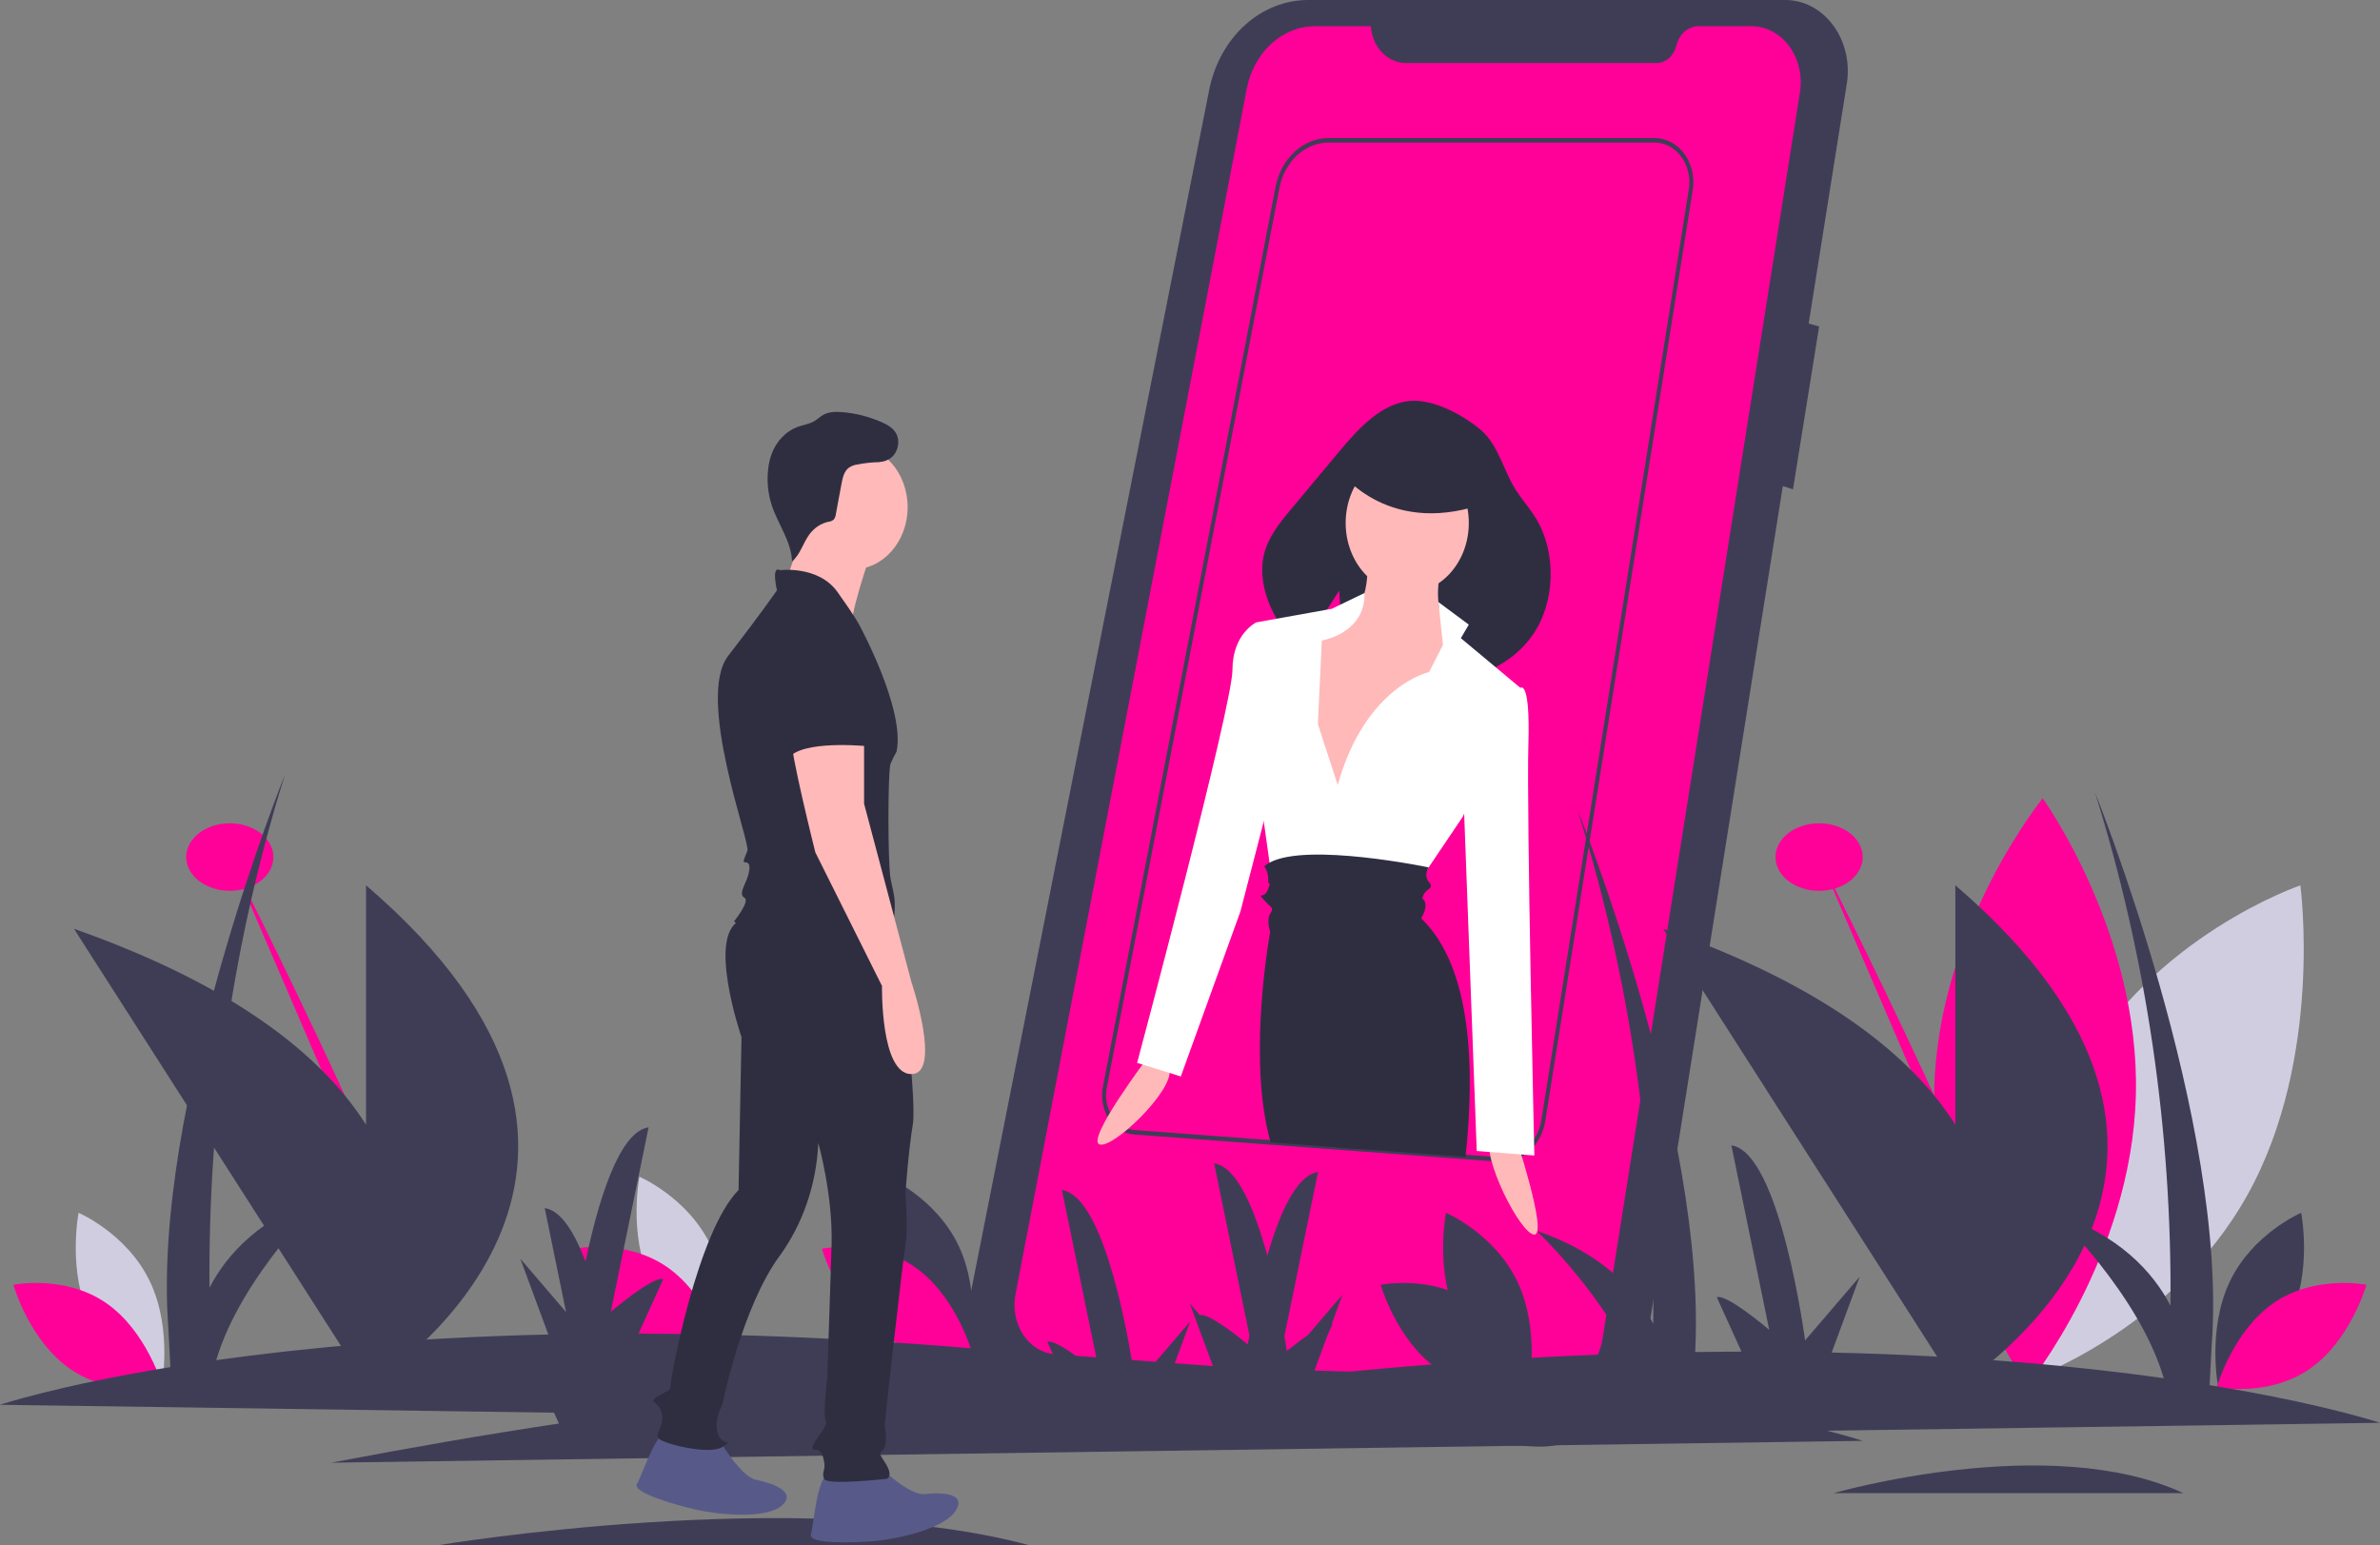 <svg width="613" height="398" viewBox="0 0 613 398" fill="none" xmlns="http://www.w3.org/2000/svg">
<rect x="0" y="0" width="613" height="398" fill="#808080" stroke="none"/>
<g clip-path="url(#clip0)">
<path d="M459.723 0.001H336.909C330.983 0.001 325.233 2.294 320.604 6.504C315.975 10.714 312.744 16.59 311.44 23.167L249.385 336.262C248.708 339.677 248.696 343.219 249.35 346.64C250.004 350.061 251.308 353.278 253.17 356.065C255.032 358.852 257.408 361.142 260.131 362.774C262.853 364.406 265.857 365.341 268.931 365.514L395.184 372.589C401.945 372.968 408.595 370.536 413.895 365.747C419.195 360.958 422.782 354.139 423.987 346.563L459.189 125.201L461.808 126.052L468.543 84.096L465.847 83.329L475.673 21.539C476.094 18.893 475.997 16.173 475.388 13.574C474.778 10.975 473.673 8.562 472.149 6.505C470.626 4.448 468.723 2.798 466.575 1.674C464.427 0.55 462.087 -0.022 459.723 0.001V0.001Z" fill="#3F3D56"/>
<path d="M353.077 6.75H338.741C334.624 6.75 330.631 8.352 327.425 11.289C324.218 14.227 321.991 18.323 321.114 22.899L261.549 333.439C261.206 335.227 261.206 337.078 261.55 338.866C261.894 340.654 262.572 342.336 263.54 343.798C264.507 345.26 265.741 346.468 267.156 347.338C268.572 348.208 270.135 348.72 271.741 348.84L397.586 358.222C401.136 358.486 404.648 357.255 407.451 354.762C410.253 352.269 412.151 348.69 412.782 344.707L463.609 23.733C463.938 21.655 463.862 19.521 463.387 17.48C462.911 15.44 462.048 13.543 460.858 11.924C459.668 10.304 458.179 9.001 456.498 8.107C454.817 7.214 452.984 6.75 451.128 6.75H437.528C436.212 6.75 434.932 7.244 433.888 8.155C432.843 9.065 432.091 10.342 431.749 11.788C431.447 13.065 430.783 14.192 429.861 14.996C428.939 15.8 427.809 16.236 426.647 16.236H362.083C359.807 16.236 357.616 15.259 355.946 13.5C354.276 11.742 353.252 9.331 353.077 6.75L353.077 6.75Z" fill="#FF0099"/>
<path d="M534.98 276.165C515.341 311.463 521.37 355.877 521.37 355.877C521.37 355.877 559.237 343.062 578.875 307.764C598.514 272.467 592.485 228.053 592.485 228.053C592.485 228.053 554.618 240.868 534.98 276.165Z" fill="#D0CDE1"/>
<path d="M550.12 282.118C549.034 323.872 522.191 356.846 522.191 356.846C522.191 356.846 497.109 322.124 498.195 280.37C499.281 238.616 526.123 205.642 526.123 205.642C526.123 205.642 551.206 240.364 550.12 282.118Z" fill="#FF0099"/>
<path d="M59.184 229.455C65.386 229.455 70.413 225.563 70.413 220.761C70.413 215.959 65.386 212.067 59.184 212.067C52.983 212.067 47.955 215.959 47.955 220.761C47.955 225.563 52.983 229.455 59.184 229.455Z" fill="#FF0099"/>
<path d="M59.184 220.761C59.184 220.761 112.522 326.178 111.118 341.393Z" fill="#FF0099"/>
<path d="M94.275 228.033V289.7C83.102 272.09 60.817 253.958 19.057 239.239L94.275 356.76V357.653C94.275 357.653 94.417 357.566 94.681 357.396L94.809 357.596C94.809 357.596 94.917 357.432 95.109 357.117C103.872 351.343 177.369 299.279 94.275 228.033Z" fill="#3F3D56"/>
<path d="M468.537 229.455C474.739 229.455 479.766 225.563 479.766 220.761C479.766 215.959 474.739 212.067 468.537 212.067C462.335 212.067 457.308 215.959 457.308 220.761C457.308 225.563 462.335 229.455 468.537 229.455Z" fill="#FF0099"/>
<path d="M468.537 220.761C468.537 220.761 521.875 326.178 520.471 341.393Z" fill="#FF0099"/>
<path d="M503.628 228.033V289.7C492.455 272.09 470.17 253.958 428.41 239.239L503.628 356.76V357.653C503.628 357.653 503.77 357.566 504.034 357.396L504.162 357.596C504.162 357.596 504.27 357.432 504.462 357.117C513.225 351.343 586.722 299.279 503.628 228.033Z" fill="#3F3D56"/>
<path d="M23.189 339.654C29.085 352.09 41.597 357.429 41.597 357.429C41.597 357.429 44.55 342.604 38.655 330.168C32.76 317.732 20.248 312.393 20.248 312.393C20.248 312.393 17.294 327.218 23.189 339.654Z" fill="#D0CDE1"/>
<path d="M27.241 335.562C37.885 342.846 41.984 357.314 41.984 357.314C41.984 357.314 28.827 359.972 18.183 352.688C7.54 345.405 3.441 330.937 3.441 330.937C3.441 330.937 16.598 328.279 27.241 335.562Z" fill="#FF0099"/>
<path d="M375.376 339.654C381.271 352.09 393.783 357.429 393.783 357.429C393.783 357.429 396.737 342.604 390.842 330.168C384.946 317.732 372.434 312.393 372.434 312.393C372.434 312.393 369.481 327.218 375.376 339.654Z" fill="#3F3D56"/>
<path d="M379.428 335.562C390.071 342.846 394.171 357.314 394.171 357.314C394.171 357.314 381.013 359.972 370.37 352.688C359.727 345.405 355.627 330.937 355.627 330.937C355.627 330.937 368.785 328.279 379.428 335.562Z" fill="#3F3D56"/>
<path d="M231.439 330.364C237.334 342.801 249.846 348.139 249.846 348.139C249.846 348.139 252.8 333.315 246.904 320.879C241.009 308.442 228.497 303.104 228.497 303.104C228.497 303.104 225.544 317.928 231.439 330.364Z" fill="#3F3D56"/>
<path d="M235.491 326.273C246.134 333.557 250.233 348.024 250.233 348.024C250.233 348.024 237.076 350.683 226.433 343.399C215.79 336.115 211.69 321.647 211.69 321.647C211.69 321.647 224.848 318.989 235.491 326.273Z" fill="#FF0099"/>
<path d="M167.637 330.364C173.532 342.801 186.044 348.139 186.044 348.139C186.044 348.139 188.998 333.315 183.103 320.879C177.207 308.442 164.696 303.104 164.696 303.104C164.696 303.104 161.742 317.928 167.637 330.364Z" fill="#D0CDE1"/>
<path d="M171.689 326.273C182.332 333.557 186.431 348.024 186.431 348.024C186.431 348.024 173.274 350.683 162.631 343.399C151.988 336.115 147.888 321.647 147.888 321.647C147.888 321.647 161.046 318.989 171.689 326.273Z" fill="#FF0099"/>
<path d="M589.75 339.654C583.855 352.09 571.343 357.429 571.343 357.429C571.343 357.429 568.389 342.604 574.285 330.168C580.18 317.732 592.692 312.393 592.692 312.393C592.692 312.393 595.646 327.218 589.75 339.654Z" fill="#3F3D56"/>
<path d="M585.698 335.562C575.055 342.846 570.956 357.314 570.956 357.314C570.956 357.314 584.113 359.972 594.757 352.688C605.4 345.405 609.499 330.937 609.499 330.937C609.499 330.937 596.342 328.279 585.698 335.562Z" fill="#FF0099"/>
<path d="M613 366.488C613 366.488 598.319 361.54 569.118 356.784L569.643 346.621C574.039 289.391 539.594 204.131 539.594 204.131C552.861 246.548 559.442 291.296 559.034 336.315C554.466 327.508 545.725 318.061 529.061 312.423C529.061 312.423 550.881 333.174 557.305 354.993C535.286 351.896 506.758 349.18 471.775 348.384L478.984 328.858L464.926 345.256C464.926 345.256 458.528 296.755 445.944 295.029L455.682 342.529C455.682 342.529 444.689 333.158 442.187 334.147L448.538 348.153C444.633 348.162 440.66 348.196 436.617 348.255C439.631 291.096 406.376 208.776 406.376 208.776C419.643 251.193 426.224 295.941 425.816 340.96C421.248 332.152 412.507 322.705 395.842 317.068C395.842 317.068 410.845 331.336 419.633 348.65C397.537 349.346 373.559 350.811 347.709 353.286C344.709 353.186 341.658 353.1 338.557 353.029L341.931 343.891L343.236 341.012C343.164 340.986 343.089 340.968 343.014 340.958L345.766 333.503L336.825 343.931C334.816 345.317 332.8 346.894 331.435 347.997C331.289 347.02 331.085 345.702 330.822 344.124L339.479 301.894C333.902 302.659 329.541 312.612 326.413 323.458C323.251 311.786 318.682 300.49 312.726 299.673L321.798 343.927C321.65 344.762 321.515 345.551 321.393 346.284C318.605 343.998 311.186 338.146 309.052 338.771L306.439 335.723L312.747 352.809C309.721 352.824 306.656 352.854 303.552 352.898C303.037 352.833 302.522 352.768 302.007 352.703L306.561 340.368L296.56 352.033C294.932 351.836 293.31 351.642 291.694 351.453C289.613 338.816 283.52 307.91 273.521 306.539L282.514 350.411C281.026 350.248 279.544 350.088 278.069 349.932C274.857 347.556 271.1 345.129 269.764 345.657L271.388 349.239C231.344 345.203 195.695 343.585 164.462 343.508L170.813 329.502C168.311 328.513 157.318 337.885 157.318 337.885L167.056 290.384C159.23 291.457 153.798 310.618 150.808 324.956C147.997 317.524 144.493 311.758 140.302 311.183L145.788 337.945L134.016 324.213L141.225 343.74C106.242 344.535 77.715 347.252 55.695 350.348C62.119 328.529 83.939 307.778 83.939 307.778C67.275 313.416 58.534 322.863 53.966 331.67C53.558 286.651 60.139 241.903 73.406 199.486C73.406 199.486 38.962 284.746 43.356 341.976L43.882 352.139C14.681 356.895 0 361.843 0 361.843L142.701 363.878L143.965 366.665C125.196 369.499 105.649 372.863 85.323 376.757L479.782 371.133C479.782 371.133 476.702 370.096 470.579 368.519L613 366.488Z" fill="#3F3D56"/>
<path d="M112.921 398C112.921 398 206.837 382.324 265.025 398Z" fill="#3F3D56"/>
<path d="M472.253 384.604C472.253 384.604 527.878 368.557 562.341 384.604Z" fill="#3F3D56"/>
<path d="M386.864 299.263C386.621 299.263 386.377 299.254 386.133 299.236L377.429 298.586L292.134 292.229C290.716 292.125 289.342 291.633 288.127 290.795C286.912 289.957 285.893 288.798 285.157 287.416C283.962 285.207 283.568 282.557 284.058 280.024L328.552 48.065C329.245 44.526 330.974 41.361 333.457 39.087C335.939 36.813 339.027 35.566 342.214 35.549H426.162C427.623 35.55 429.065 35.915 430.389 36.619C431.712 37.323 432.883 38.349 433.819 39.624C434.756 40.898 435.435 42.392 435.81 43.998C436.184 45.604 436.243 47.284 435.985 48.919L398.02 288.664C397.67 290.866 396.823 292.927 395.562 294.644L395.456 294.934L395.346 294.935C394.415 296.127 393.297 297.113 392.051 297.843L391.989 297.876C390.4 298.789 388.644 299.264 386.864 299.263ZM342.214 36.711C339.259 36.725 336.397 37.882 334.096 39.99C331.795 42.098 330.192 45.032 329.549 48.312L285.056 280.271C284.649 282.418 284.951 284.66 285.904 286.569C286.856 288.479 288.393 289.924 290.221 290.628C290.862 290.872 291.529 291.02 292.203 291.07L386.199 298.077C388.037 298.215 389.874 297.789 391.519 296.844L391.577 296.814C392.704 296.155 393.715 295.267 394.559 294.194L394.725 293.973C395.902 292.395 396.692 290.493 397.016 288.457L434.98 48.713L435.482 48.816L434.98 48.713C435.212 47.245 435.158 45.737 434.823 44.295C434.487 42.853 433.877 41.513 433.036 40.368C432.195 39.224 431.144 38.303 429.956 37.671C428.768 37.039 427.473 36.711 426.162 36.711H342.214Z" fill="#3F3D56"/>
<path d="M295.796 272.122C295.796 272.122 279.779 293.371 283.145 294.758C286.512 296.146 302.23 280.963 301.219 275.595L295.796 272.122Z" fill="#FFB9B9"/>
<path d="M390.075 291.814C390.075 291.814 398.771 317.999 395.19 317.999C391.609 317.999 381.378 297.633 383.936 292.978L390.075 291.814Z" fill="#FFB9B9"/>
<path d="M395.485 133.323C394.049 131.013 392.283 128.995 390.768 126.752C387.274 121.58 386.066 114.689 381.378 110.723C376.739 106.799 369.378 102.937 363.573 103.246C355.923 103.654 349.854 110.405 344.58 116.722C340.55 121.55 336.52 126.377 332.489 131.205C329.574 134.697 326.551 138.405 325.5 143.07C324.49 147.554 325.475 152.371 327.324 156.494C329.246 160.677 331.941 164.337 335.224 167.221C339.271 160.882 344.941 152.129 344.941 152.129L346.262 173.901C353.118 176.486 360.484 176.994 367.71 176.423L369.85 167.496L372.096 175.929C380.731 174.626 389.406 171.235 394.751 163.57C400.661 155.096 400.975 142.155 395.485 133.323Z" fill="#2F2E41"/>
<path d="M362.451 152.746C371.209 152.746 378.309 144.67 378.309 134.708C378.309 124.746 371.209 116.67 362.451 116.67C353.693 116.67 346.594 124.746 346.594 134.708C346.594 144.67 353.693 152.746 362.451 152.746Z" fill="#FFB9B9"/>
<path d="M352.221 143.436C352.221 143.436 353.244 157.401 346.594 158.565C339.944 159.729 332.782 158.565 332.782 163.22C332.782 167.875 337.897 210.352 337.897 210.352L350.686 209.188L368.59 189.404L378.309 167.875C378.309 167.875 366.544 162.056 371.659 144.6L352.221 143.436Z" fill="#FFB9B9"/>
<path d="M344.547 202.205L339.432 186.495L340.455 164.965C340.455 164.965 351.687 163.22 351.442 152.746L343.013 156.819L323.574 160.31V180.676C323.574 180.676 316.924 192.895 324.597 205.115L328.178 230.717L365.009 227.808L376.774 210.352L391.609 177.185L376.263 164.384L378.309 160.892L370.482 155.086L371.659 166.129L368.078 173.112C368.078 173.112 351.709 176.603 344.547 202.205Z" fill="white"/>
<path d="M326.644 161.474L323.574 160.311C323.574 160.311 317.436 163.22 317.436 172.53C317.436 181.84 292.882 273.776 292.882 273.776L304.136 277.267L319.482 234.79L328.69 199.296L326.644 161.474Z" fill="white"/>
<path d="M387.517 177.185H391.609C391.609 177.185 394.167 174.857 393.655 191.732C393.144 208.606 395.19 297.633 395.19 297.633L380.355 296.469L376.775 200.46L387.517 177.185Z" fill="white"/>
<path d="M377.463 298.007L349.508 295.922L342.714 295.417L327.243 294.262C327.009 293.316 326.804 292.497 326.641 291.812C321.527 270.283 327.157 240.029 327.157 240.029C327.157 240.029 326.131 237.12 327.157 235.372C328.177 233.625 327.667 234.211 325.62 231.883C323.573 229.555 325.62 231.883 326.641 228.974C327.667 226.06 326.641 228.974 326.641 226.646C326.694 225.377 326.33 224.131 325.62 223.151C326.042 222.773 326.501 222.454 326.988 222.199C336.722 216.892 367.964 223.424 367.964 223.424C367.964 223.424 367.944 223.453 367.908 223.511C367.663 223.917 366.734 225.694 368.077 227.227C369.613 228.974 367.056 228.974 366.545 230.716C366.03 232.463 366.545 230.716 367.056 232.463C367.566 234.211 366.03 236.533 366.03 236.533C379.198 249.121 379.893 275.439 377.463 298.007Z" fill="#2F2E41"/>
<path d="M349.507 295.922L342.714 295.417C343.867 289.455 344.546 285.994 344.546 285.994L349.507 295.922Z" fill="#2F2E41"/>
<path d="M345.315 121.616C345.315 121.616 358.103 139.072 383.68 129.18L376.519 114.633L359.638 108.815L345.315 121.616Z" fill="#2F2E41"/>
<path d="M227.119 378.341C227.119 378.341 234.345 385.264 238.149 384.831C241.953 384.399 249.18 384.399 246.137 389.158C243.094 393.917 230.542 396.513 225.217 396.946C219.891 397.379 208.1 397.811 208.861 395.215C209.622 392.619 210.382 380.505 213.425 379.639C216.468 378.774 227.119 378.341 227.119 378.341Z" fill="#575A89"/>
<path d="M185.639 371.545C185.639 371.545 190.965 380.422 194.731 381.168C198.497 381.914 205.458 384.123 201.402 387.777C197.347 391.431 184.643 390.095 179.412 388.883C174.18 387.672 162.72 384.484 164.067 382.216C165.413 379.948 169.008 368.512 172.143 368.609C175.279 368.706 185.639 371.545 185.639 371.545Z" fill="#575A89"/>
<path d="M231.352 244.586C231.352 244.586 236.247 282.722 235.106 289.645C233.965 296.567 233.204 307.384 233.204 307.384C233.204 307.384 233.965 316.47 233.204 320.797C232.444 325.123 227.879 366.227 227.879 367.092C227.879 367.957 228.64 370.553 227.879 372.717C227.118 374.88 225.597 373.149 227.879 376.611C230.161 380.072 228.64 380.937 228.259 380.937C227.879 380.937 213.045 382.668 212.284 380.937C211.523 379.207 212.664 378.774 212.284 376.611C211.904 374.447 211.523 374.015 210.763 373.582C210.002 373.149 208.48 374.015 209.621 371.851C210.762 369.688 213.425 367.092 212.664 365.794C211.904 364.496 213.045 354.977 213.045 354.977C213.045 354.977 213.805 333.777 214.186 320.797C214.566 307.817 210.763 294.404 210.763 294.404C210.289 305.024 206.821 315.189 200.873 323.393C190.983 336.805 186.039 361.9 186.039 361.9C186.039 361.9 183.756 365.794 184.897 369.255C186.039 372.717 189.462 370.553 186.039 372.717C182.615 374.88 170.824 371.851 169.683 370.553C168.542 369.255 171.204 367.525 170.443 364.063C169.683 360.602 166.64 361.467 169.302 359.737C171.965 358.006 172.726 358.439 172.726 356.708C172.726 354.977 179.572 317.335 190.223 306.519L190.983 267.146C190.983 267.146 181.474 239.455 191.364 236.859C201.253 234.263 231.352 244.586 231.352 244.586Z" fill="#2F2E41"/>
<path d="M224.456 142.106C224.456 142.106 217.99 160.278 219.511 162.874C221.033 165.469 200.873 154.22 200.873 154.22C200.873 154.22 207.339 136.048 207.339 133.885C207.339 131.722 224.456 142.106 224.456 142.106Z" fill="#FFB9B9"/>
<path d="M219.701 146.648C227.474 146.648 233.775 139.481 233.775 130.64C233.775 121.798 227.474 114.631 219.701 114.631C211.929 114.631 205.628 121.798 205.628 130.64C205.628 139.481 211.929 146.648 219.701 146.648Z" fill="#FFB9B9"/>
<path d="M200.873 146.865C200.873 146.865 210.763 145.567 215.707 152.489C220.652 159.412 221.413 161.143 221.413 161.143C221.413 161.143 233.204 182.776 230.922 193.593C230.366 194.569 229.858 195.58 229.401 196.621C228.64 198.352 228.64 222.581 229.401 226.475C230.161 230.369 230.922 231.667 230.161 237.292C229.401 242.917 236.247 252.003 228.259 253.733C220.272 255.464 214.186 254.166 211.523 250.272C208.861 246.378 211.143 243.782 202.775 243.782C194.407 243.782 189.082 237.292 189.082 237.292C189.082 237.292 193.266 232.1 191.744 231.235C190.223 230.369 191.744 228.206 192.505 226.043C193.266 223.879 193.266 222.149 192.124 222.149C190.983 222.149 191.744 221.283 192.505 219.12C193.266 216.957 179.192 179.747 187.56 168.931C195.928 158.114 200.112 152.057 200.112 152.057C200.112 152.057 198.591 145.567 200.873 146.865Z" fill="#2F2E41"/>
<path d="M222.554 187.968V207.006L234.726 252.868C234.726 252.868 242.714 276.665 234.726 276.665C226.738 276.665 227.166 253.952 227.166 253.952L210.002 219.553C210.002 219.553 203.155 192.295 203.916 190.132C204.677 187.968 222.554 187.968 222.554 187.968Z" fill="#FFB9B9"/>
<path d="M216.088 159.845C216.088 159.845 227.499 165.037 224.456 178.882C221.413 192.727 224.456 192.295 224.456 192.295C224.456 192.295 208.861 190.564 203.916 194.458L202.775 189.266C202.775 189.266 198.211 159.412 216.088 159.845Z" fill="#2F2E41"/>
<path d="M224.507 118.622C225.385 118.976 226.327 119.077 227.248 118.914C228.169 118.751 229.039 118.329 229.781 117.688C231.215 116.344 231.823 113.865 230.98 111.982C230.252 110.356 228.694 109.464 227.2 108.799C223.905 107.333 220.434 106.442 216.905 106.155C215.222 106.019 213.455 106.04 211.953 106.915C211.21 107.347 210.565 107.972 209.829 108.42C208.476 109.244 206.902 109.427 205.439 109.957C203.944 110.512 202.57 111.427 201.411 112.638C200.253 113.849 199.337 115.329 198.725 116.978C198.327 118.098 198.05 119.268 197.898 120.463C197.46 123.736 197.766 127.081 198.785 130.181C200.407 135.092 203.807 139.385 203.999 144.626C206.081 142.908 206.852 139.808 208.52 137.581C209.761 135.936 211.456 134.818 213.328 134.409C213.846 134.373 214.344 134.167 214.761 133.815C215.052 133.42 215.234 132.937 215.285 132.426L216.709 124.777C216.999 123.221 217.365 121.523 218.49 120.578C219.19 120.068 219.984 119.75 220.811 119.647C222.775 119.257 224.764 119.051 226.757 119.031" fill="#2F2E41"/>
</g>
<defs>
<clipPath id="clip0">
<rect width="613" height="398" fill="white"/>
</clipPath>
</defs>
</svg>
